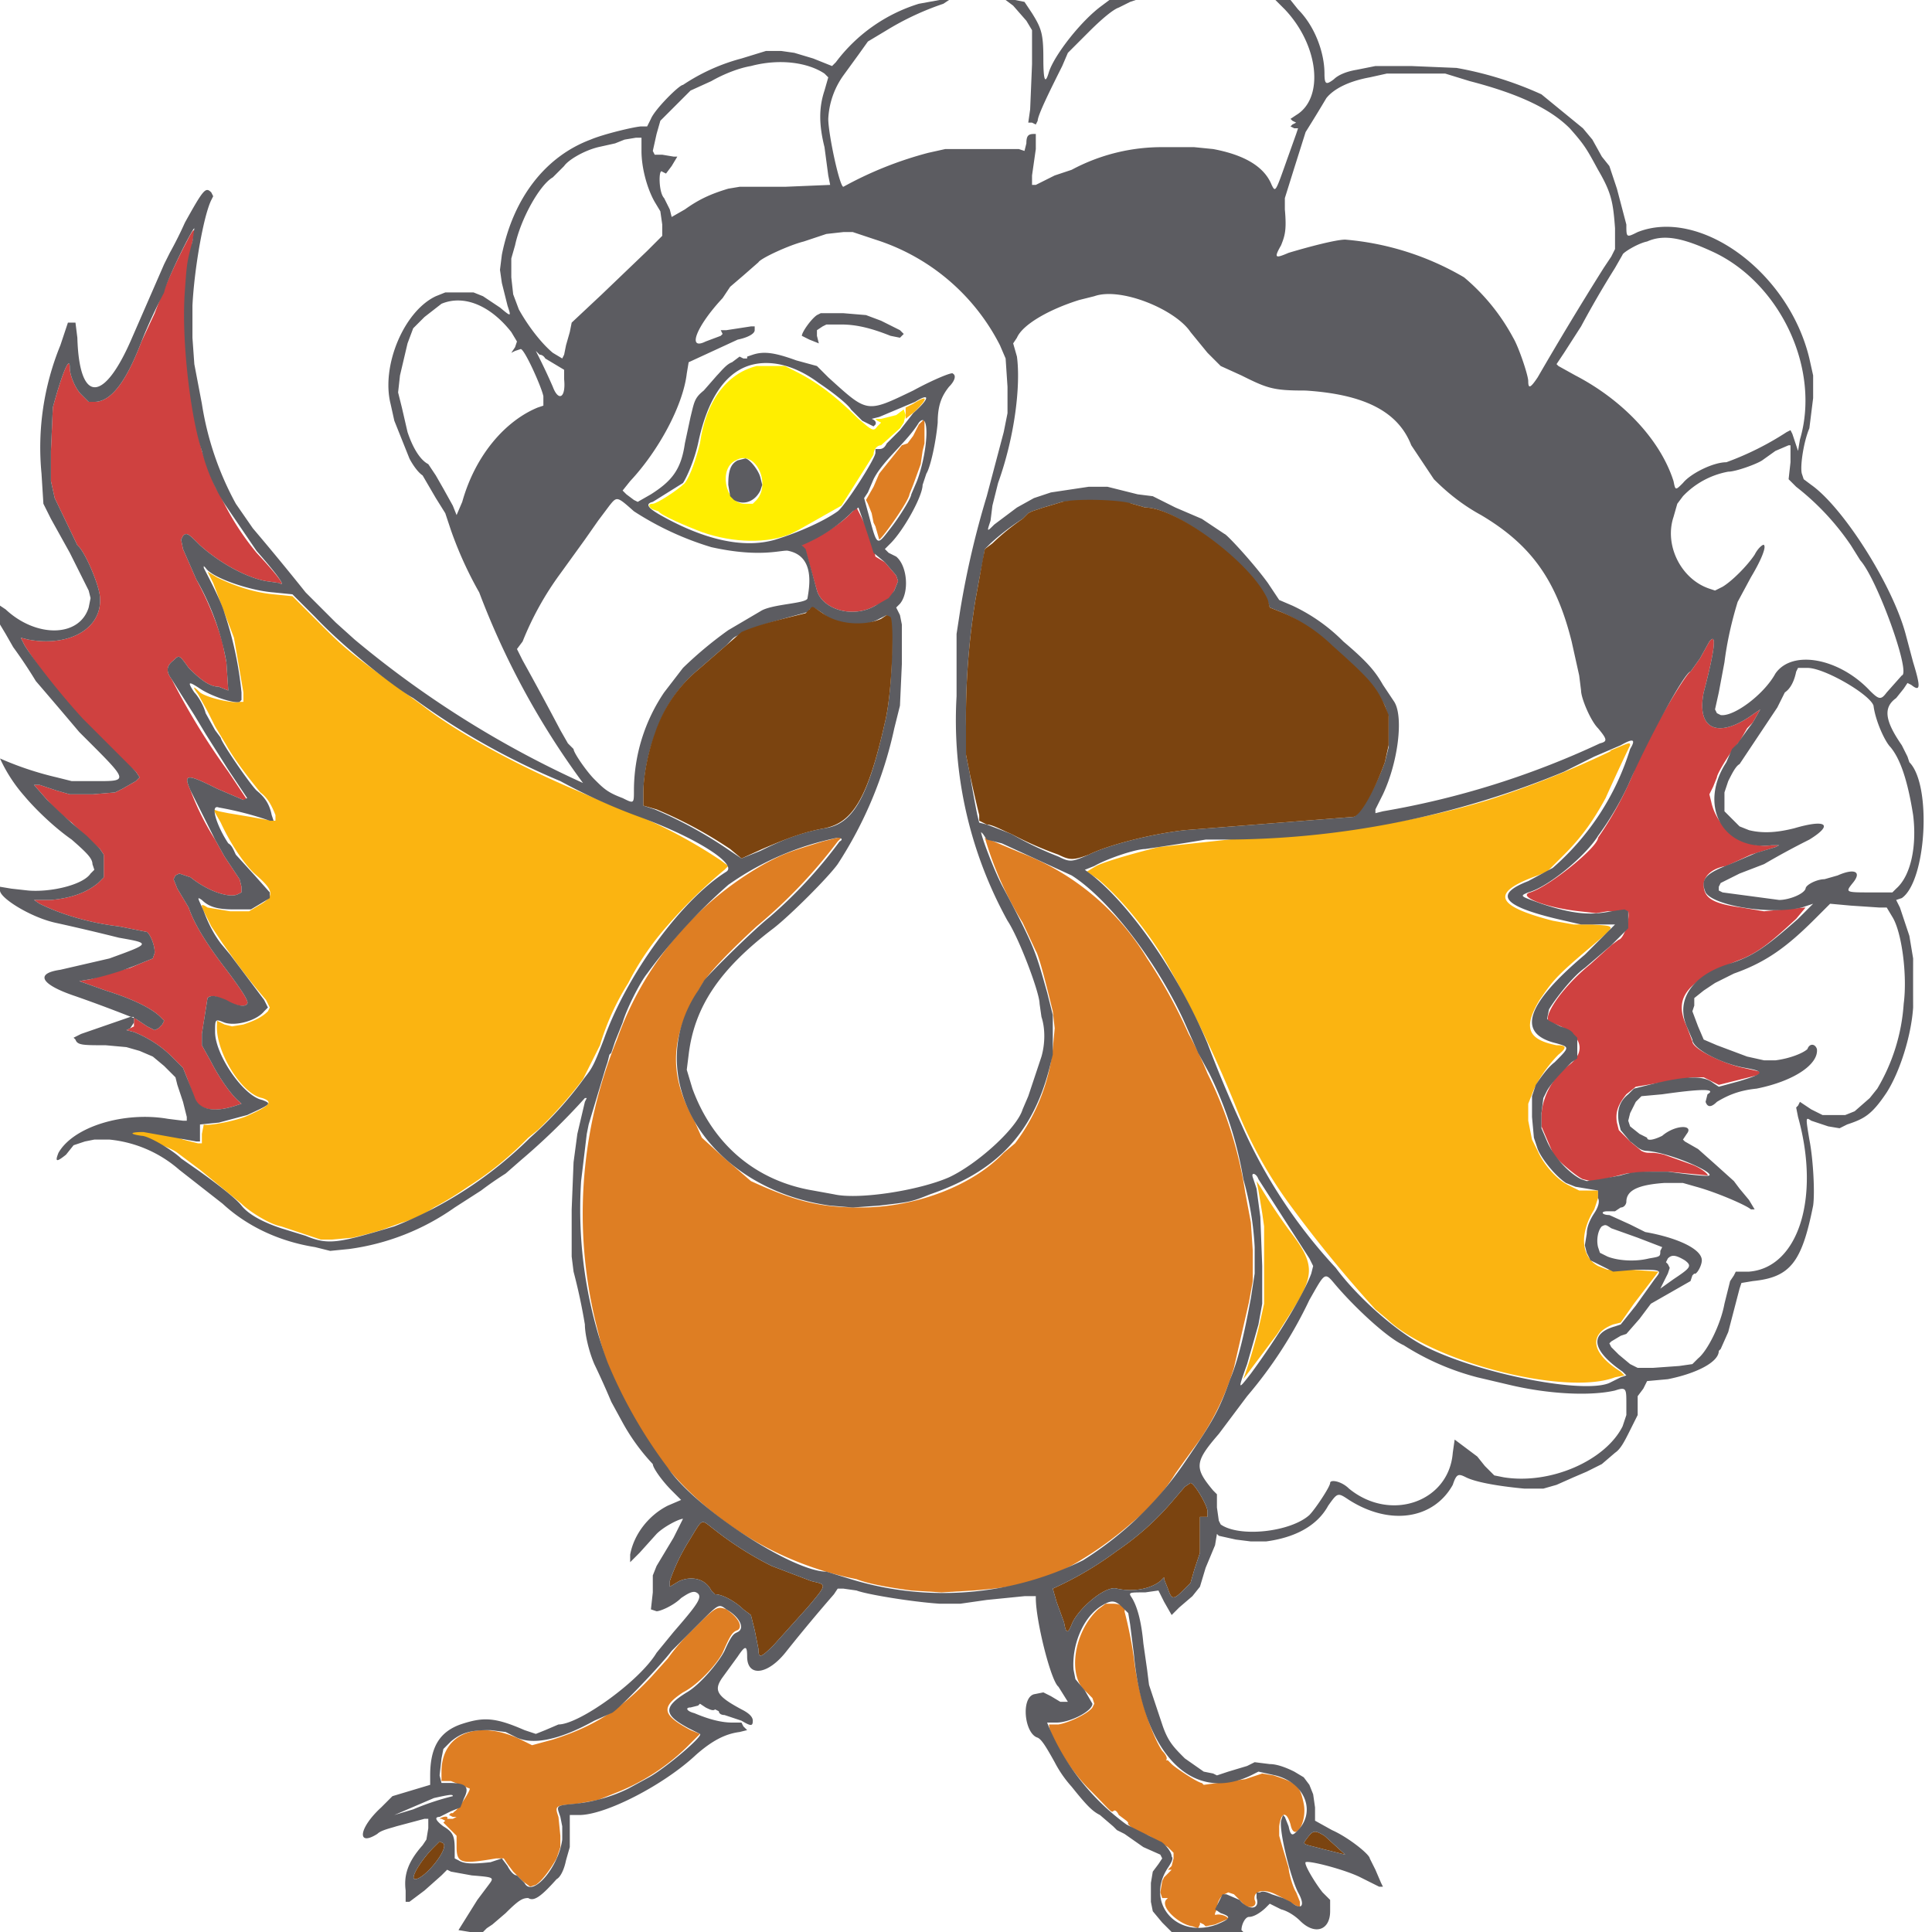 <svg xmlns="http://www.w3.org/2000/svg" width="1024" height="1024">
  <path fill="#5c5c61" fill-rule="evenodd" d="m628 788-6 7a146 146 0 0 1-30 27 181 181 0 0 1-34 20l2 7 4 11c1 6 2 6 4 1 3-8 18-21 24-19 9 2 18 0 23-4l2-2v1l2 5c2 6 3 6 8 1l4-4 2-7 3-9v-19h4v-3c0-3-7-15-9-15l-3 2m-263 29a104 104 0 0 0-10 21v3l5-3c7-3 14-1 17 5l2 2c4 0 11 4 15 8l4 3 2 8 2 10c0 5 1 5 8-2l18-20c11-13 10-12 2-14l-21-8a175 175 0 0 1-30-19c-8-6-6-7-14 6m328 157c-3 4-3 3 8 6l12 3-11-10c-5-3-6-3-9 1m-463 5c-7 7-13 17-10 17 5 0 18-16 15-19l-2-1-3 3" style="fill:#7b4410;fill-opacity:1"/>
  <path fill="#de7e23" fill-rule="evenodd" d="m487 225-3 6-3 4-3 1-12 15-3 7-4 7 1 2 2 5 1 5 1 2 2 7c2-1 16-21 16-24l2-5 4-11 1-7 1-4v-13l-3 3m-51 221c-16 5-20 6-31 12a173 173 0 0 0-78 93 244 244 0 0 0-11 151l2 8a176 176 0 0 0 136 127c5 2 14 4 29 6l16 1 17-1c25-2 38-5 55-15a195 195 0 0 0 29-21 103 103 0 0 0 23-26l5-7 8-11a142 142 0 0 0 18-38l8-35 2-11v-16l-1-15-3-16a213 213 0 0 0-20-63 193 193 0 0 0-10-21 276 276 0 0 0-22-40 134 134 0 0 0-67-56 19901 19901 0 0 1-19-8 183 183 0 0 0 20 45l7 15c2 3 7 24 9 32l1 9-1 11a102 102 0 0 1-20 50l-6 5c-16 17-46 29-76 29-21 0-34-3-58-14l-15-13-11-10-4-9c-14-25-13-45 4-72 3-6 16-19 29-31a269 269 0 0 0 43-45l2-2h-2l-8 2m146 407c-13 12-16 35-7 43l4 4 1 3-1 2c-2 3-12 8-18 9h-5c0 6 11 24 21 34 11 11 12 13 13 12s2 0 3 2l4 3 1 1c-1 1 3 4 11 7l10 6 3 3v3l-1 4-2 2h2l-2 2-2 2-1 2-1 6 1 3h3l-1 1c-3 4 7 13 14 14l3 1 1-2v-1l2 1 1 1 5-1 7-3c0-1-4-3-7-2v-1l1-2c0-4 2-7 4-8l2-1 3 1 5 5c2 3 8 2 6-2-1-5 5-6 11-3l4 2 5 3 4 2v-3l-2-5c-2-3-4-11-4-13l-3-10-2-7v-5c1-8 4-8 6-1 2 10 9-1 7-11s-4-11-16-15l-6-1-9 3-22 3-1-1c-2 0-14-8-16-10l-2-2h-1c1-1 0-3-2-5-6-9-13-31-15-49a216 216 0 0 0-5-25c1-2-2-4-6-4h-4l-4 3m-215 11a104 104 0 0 0-13 15l-9 10c-16 17-30 26-52 33l-11 3-6-3c-23-11-42-3-42 17v5h5l10 4c0 2-7 12-8 12l-1 1h-1l-1 1 2 1h2l-2 1h-3c1-2-3-1-4 0h1l2 1-1 1 3 3 4 4v6c0 9 3 9 21 6h4l2 3 3 4 5 5 4 3 3-1c3-2 7-7 11-14l2-6v-6l-1-10c-2-6-2-6 10-7l11-2 10-4a113 113 0 0 0 37-24l7-7-5-2c-15-8-16-12-4-20 8-4 18-15 21-21 4-9 5-11 8-12 3-2 0-7-6-11-5-2-6-1-18 11"/>
  <path fill="#fbb411" fill-rule="evenodd" d="m484 214-4 2v6l5-4c7-7 7-9-1-4m-371 95 6 16 5 13 5 29v5h-2c-3 1-17-2-21-5-4-4-4-3-1 1l5 9 4 8 6 10c5 9 14 20 18 25 4 3 6 7 8 12v3h-2l-11-2-12-2-5-1-3-1 4 7c5 11 13 23 19 28 9 8 10 11 1 16l-5 3h-10l-12-2c-3-2-4-2-2 2l4 8 6 9 5 7a299 299 0 0 0 18 23l2 4-1 2c-3 3-7 5-13 7l-6 1-4-1-4-2v2c-1 14 13 37 24 39 6 2 4 4-7 9-6 3-22 6-24 5l-1 5v5h-2l-8-2c-6-3-27-6-29-4-1 1 21 7 26 11l12 9 22 18c4 4 15 11 21 12l12 4 9 3h6l11-1 8-2 7-2 11-4a56 56 0 0 0 17-8 180 180 0 0 0 18-11 175 175 0 0 0 29-23l3-3 5-4a224 224 0 0 0 24-27l9-18a134 134 0 0 1 15-33 142 142 0 0 1 17-26 263 263 0 0 1 34-34l2-2-4-3a268 268 0 0 0-60-30l-21-9c-30-13-59-29-77-43-41-30-39-28-57-46l-12-12-10-1c-11-1-22-5-30-9l-5-3 3 6m741 89a523 523 0 0 1-65 26 427 427 0 0 1-110 18l-65 7c-8 2-27 7-33 10l-5 3 6 4c12 10 26 27 36 44a624 624 0 0 1 38 79 230 230 0 0 0 28 50 684 684 0 0 0 45 55l6 5c24 23 95 41 121 31l5-1-2-2c-16-10-17-20-4-25l4-1 7-10a12861 12861 0 0 1 13-17l-14-1h-13l-5-2c-9-5-10-17-2-30l2-6v-4h-10l-6-3c-6-3-13-11-16-18l-3-6-2-10v-9l2-5c2-6 8-15 14-21 5-4 4-5-1-5-15-3-18-9-9-24 7-10 8-12 27-28 14-12 14-11 1-12h-10l-11-2c-31-8-33-15-8-24l5-2 9-9c10-10 16-19 22-30a1071 1071 0 0 1 13-28c0-2-1-1-11 3M667 631l2 12 1 7v41l-2 9a273 273 0 0 1-9 31l18-24 7-11c13-20 13-26 0-43a305 305 0 0 1-16-24l-2-3 1 5"/>
  <path fill="#cf4140" fill-rule="evenodd" d="M99 128a330 330 0 0 0-17 38l-7 15c-8 21-16 32-25 32h-3l-4-4c-3-3-6-10-6-14 0-8-5 6-9 21l-1 23v16l2 9 12 25c4 3 12 22 12 28 1 16-16 26-38 22l-4-1 2 4a292 292 0 0 0 59 67l2 3-2 2-7 4-4 2-12 1H37l-7-2-9-3h-3l7 8a88 88 0 0 0 13 12 317 317 0 0 0 15 14l2 3v12l-3 3c-6 5-14 8-25 9h-9l3 2c10 5 25 10 42 12l15 3c2 2 4 7 4 11l-1 3-5 2-7 3-8 2-13 4-6 1 14 5c16 5 25 10 29 14l2 2-1 2-2 2-2 1-4-2-6-4-1-2v6l-2 1-2 1 4 1c5 2 13 6 20 13l6 6 2 5 4 11c2 6 10 8 22 4l3-1-1-1c-4-3-11-13-15-21l-5-9v-6l3-19c2-2 5-1 10 2 5 2 10 3 11 1 1-1-2-6-11-18-10-13-17-24-20-33l-6-10-2-5 1-2 2-1 6 2c10 8 21 11 25 9l2-1v-3l-1-4-4-6-4-6-5-9a140 140 0 0 1-13-26c-4-9-2-9 14-1l14 6h2l-10-15a371 371 0 0 1-30-49c-3-4-3-7 1-10 3-3 3-3 8 4 6 6 11 10 16 10l5 2-1-15-2-10c-3-11-8-23-14-34l-7-16-1-5 1-2c2-2 3-1 9 5 10 9 24 17 35 19l7 1c3 2 2-1-12-16a142 142 0 0 1-20-32c-2-2-4-8-9-22a283 283 0 0 1-5-111c2-8 1-8-3 0m351 145c-6 6-17 12-21 14-5 1-5 1-2 5l6 21c3 10 19 15 31 8l7-3 3-5 2-5-1-3-6-7-5-3-1-5-5-13-4-8-4 4m456 67-5 9-5 7c-3 1-30 48-30 53a182 182 0 0 1-19 35c0 5-26 26-36 29-7 2 8 8 26 10l9 1 6-1h11c1 6-3 15-5 15l-4 3-11 10c-16 13-27 30-21 31 16 5 20 15 9 23-8 6-14 17-14 27v5l3 7 3 7c0 2 13 13 16 14l4 1 7-1 12-3 14-1h8l21 2c1 0-3-4-9-6l-14-5c-8-2-8 0-12-2l-6-5-6-6-1-4c-1-6 1-10 5-15l5-4 12-2 18-3h6l4 2 4 2 8-2 12-3 4-2h-2l-9-2c-10-2-27-10-27-14l-3-8c-7-15-1-24 30-36 9-4 15-9 28-21l5-6-12 1-10 1-12-2c-15-2-20-5-20-12 0-5 5-9 12-10l13-6 13-4 2-1h-4c-15 2-29-9-32-23l-1-4 2-4 2-5c0-2 8-15 12-19l4-7 3-3 4-7-3 2c-19 14-31 9-27-11 6-23 7-32 3-27"/>
  <path fill="#fe0" fill-rule="evenodd" d="M401 194c-16 4-27 19-30 41-2 8-5 17-8 21-4 4-15 11-17 11-3 0-2 2 0 3l3 1c1 2 15 8 23 11 17 6 35 6 47 1l4-2 23-13 17-27c0-3 2-5 4-5l10-9 2-3 1-4-1-3-4 3-8 2h-3l1 1 2 1-2 2c-2 3-3 2-10-4-13-13-23-20-33-25l-6-3h-15m-11 50c-9 4-6 22 4 23h5l2-2c8-9-1-27-11-21"/>
  <path fill="#4e4117" fill-rule="evenodd" d="M487 2a87 87 0 0 0-44 31l-2 2-10-4-10-3-7-1h-8l-13 4a103 103 0 0 0-31 14c-2 0-15 13-17 18l-2 4h-3c-3 0-20 4-27 7-24 9-41 31-47 61l-1 8 1 7 3 12c2 6 2 6-4 1l-9-6-5-2h-15l-5 2c-17 8-29 37-24 57l2 9 8 20c1 2 4 7 7 9l7 12 5 8 3 9a202 202 0 0 0 15 33 420 420 0 0 0 55 101 529 529 0 0 1-121-76l-10-9-16-16a1438 1438 0 0 0-28-34l-9-13a162 162 0 0 1-18-53l-4-21-1-14v-17c1-20 6-48 10-56l1-2-1-2c-3-3-4-2-14 16a208 208 0 0 1-8 16l-3 6-17 39c-15 35-28 35-29 0l-1-8h-4l-4 12a143 143 0 0 0-10 68l1 16 4 8 10 18 10 20 1 4-1 5c-5 16-28 16-44 1l-3-2v10l3 5 4 7a253 253 0 0 1 12 18 3513 3513 0 0 1 23 27c27 27 27 26 7 26H38l-8-2a170 170 0 0 1-30-10 81 81 0 0 0 13 20c5 6 15 16 25 23 8 7 11 10 11 13l1 3-2 2c-4 6-21 10-33 9l-9-1-6-1v2c0 4 16 14 29 17a1229 1229 0 0 1 34 8c17 3 17 3-5 11l-26 6c-14 2-10 8 8 14a784 784 0 0 1 32 12l6 4 4 2 2-1 2-2 1-2-2-2c-4-4-13-9-29-14l-14-5 6-1a154 154 0 0 0 28-9l5-2 1-3c0-4-2-9-4-11l-15-3c-17-2-32-7-42-12l-3-2h9c11-1 19-4 25-9l3-3v-12l-2-3-7-7a317 317 0 0 1-21-19l-7-8h3l9 3 7 2h12l12-1 4-2 7-4 2-2-2-3-2-2-26-26c-12-13-26-31-31-39l-2-4 4 1c22 4 39-6 38-22 0-6-8-25-12-28l-12-25-2-9v-16l1-23c4-15 9-29 9-21 0 4 3 11 6 14l4 4h3c9 0 17-11 25-32a263 263 0 0 1 12-26c1-6 15-34 16-34l-1 7c-3 11-3 12-4 26-2 26 3 67 9 85a96 96 0 0 0 12 28l17 25c14 16 15 19 12 17l-7-1c-11-2-25-10-35-19-6-6-7-7-9-5l-1 2 1 5 7 16a135 135 0 0 1 16 44l1 15-5-2c-5 0-10-4-16-10-5-7-5-7-8-4-4 3-4 6-1 10l5 8 7 11 6 10 12 19 10 15-2 1-14-6c-16-8-18-8-14 1l5 10 8 16 5 9 4 6 4 6 1 4v3l-2 1c-4 2-15-1-25-9l-6-2-2 1-1 2 2 5 6 10c3 9 10 20 20 33 9 12 12 17 11 18-1 2-6 1-11-2-5-2-8-3-10-1l-3 19v6l5 9c4 8 11 18 15 21l1 1-3 1c-12 4-20 2-22-5l-4-10-2-5-6-6c-7-7-15-11-20-13l-4-1 2-1 2-3v-3h-2l-26 9-4 2 1 1c1 3 4 3 16 3l11 1 7 2 7 3 6 5 6 6 1 4 3 9 2 8v2h-2l-8-1c-23-4-50 4-58 18-2 5-1 5 4 1l4-5 6-2 5-1h8a66 66 0 0 1 37 16 43537 43537 0 0 0 23 18c13 12 30 20 49 23l8 2 10-1a126 126 0 0 0 56-22l14-9a181 181 0 0 1 13-9l8-7a350 350 0 0 0 34-33h1l-1 2-4 17-2 15-1 25v25l1 8a307 307 0 0 1 6 28c0 5 2 14 5 21a435 435 0 0 1 9 20l6 11a108 108 0 0 0 16 22c0 2 5 9 10 14l5 5-7 3c-10 5-18 15-20 26v4l5-5 9-10c4-4 12-8 14-8l-5 10-9 15-2 5v9l-1 9 3 1c2 0 9-3 13-7 3-2 6-4 8-3 4 2 1 6-12 21l-9 11c-9 15-41 38-52 38l-7 3-5 2-6-2c-16-7-22-7-34-3-11 4-16 12-16 27v5l-10 3-10 3-6 6c-12 11-13 21-2 14 2-2 7-3 10-4l15-4h2v5l-1 6-2 3c-8 9-10 16-9 24v6h2l8-6 9-8 3-3 2 1 11 2c12 1 12 1 9 5l-3 4-3 4-10 16 6 1h7l2-2 3-2 7-6c7-7 9-8 12-8 3 2 7-1 15-10 2-1 4-5 5-10l2-7v-17h5c14 0 45-16 62-32 8-7 15-11 23-12l4-1-2-2-1-2h-5c-6 0-13-2-20-5-4-1-5-3-2-3l4-1 1-1 3 2c2 1 4 2 5 1l2 1c0 1 1 2 3 2l9 3c5 3 6 3 6 0 0-2-2-4-6-6-13-7-15-10-10-17l8-11c4-6 5-6 5 0 0 11 11 10 21-3a908 908 0 0 1 25-30l2-3h3l7 1c5 2 29 6 44 7h11l14-2 20-2h6v1c0 12 8 44 12 47l5 8h-4l-5-3-4-2-5 1c-7 2-5 21 2 23 2 1 4 4 9 13a62 62 0 0 0 9 13c8 10 11 13 15 15l7 6 2 2 4 2 10 7 9 4 1 2-2 3-3 4-1 6v10l1 5 5 6 5 5h38l-1-1c0-3 2-7 4-7 3 0 7-3 9-5l2-2 6 3c4 1 8 4 10 6 8 8 16 5 16-5v-6l-4-4c-4-5-10-15-9-16 2-1 21 4 29 8l10 5h2l-1-2-3-7-3-6c0-2-11-11-20-15l-9-5v-7l-1-7-2-5-3-4-5-3c-4-2-9-4-13-4l-8-1-4 2-10 3-6 2-2-1-5-1-10-7c-6-6-9-9-12-18a10055 10055 0 0 1-7-21l-1-8-2-14c-1-11-3-19-6-24-2-3-2-3 7-3l7-1 3 6 4 7 4-4 7-6 4-5 3-10 5-12 1-6 1 1 9 2 8 1h8c15-2 27-8 33-19 5-7 5-7 11-3 22 14 45 10 55-8 2-6 3-6 7-4 6 3 20 5 31 6h10l7-2 9-4 7-3 8-4 7-6c3-2 5-6 8-12l4-8v-10l3-4 2-4 11-1c15-3 27-9 27-15l1-1 4-9 6-23 1-3 6-1c20-2 26-10 32-40 1-7 0-25-2-35-2-12-2-12 1-10l9 3 6 1 4-2c9-3 13-5 21-17 7-11 13-30 14-45a4358 4358 0 0 1 0-26l-2-12-2-6-3-9-2-4 3-1c13-9 16-60 4-72l-1-3-3-6c-9-13-10-20-3-25l4-5 2-3 2 1c5 4 5 1 1-12l-4-15c-7-26-33-67-50-79l-4-3-1-3c-1-4 1-17 4-24l2-16v-12l-2-9c-11-46-58-80-91-67-6 3-6 3-6-4l-5-19-4-12-4-5-5-9-5-6-22-18a188 188 0 0 0-45-14l-24-1h-19l-10 2c-6 1-10 3-12 5-4 3-5 3-5-3 0-11-5-25-14-34l-4-5h-8l5 5c18 19 21 47 6 56l-3 2 1 1 2 1-2 1-1 1 2 1h2l-1 3-5 14c-6 17-6 17-8 13-4-10-15-16-31-19l-10-1h-16a101 101 0 0 0-49 12l-9 3-10 5h-2v-5l2-14v-8h-1c-3 0-4 1-4 5l-1 4-3-1h-39l-9 2a196 196 0 0 0-45 18c-2 0-8-28-8-36a43 43 0 0 1 8-23l8-11 5-7 10-6a148 148 0 0 1 30-14l3-2h-5l-11 2m50 1 7 8 3 5v18l-1 24-1 7h2l2 1 1-2c0-3 7-17 13-29l3-7 11-11c7-7 13-12 16-13l6-3 3-1h-14l-4 3c-11 8-25 26-28 35-2 7-3 5-3-7 0-13-1-16-6-24l-4-6-5-1h-5l4 3M398 35c-6 1-14 4-21 8l-11 5-8 8-8 8-2 7-2 9 1 2h4l6 1h2l-3 5-3 4-2-1c-2-2-2 11 1 14l3 6 1 4 7-4c7-5 13-8 23-11l6-1h24l24-1-1-5-2-15c-3-12-3-21 0-30l2-7-2-2c-9-6-24-8-39-4m328 6c-11 2-19 6-23 11a866 866 0 0 1-11 18l-6 19-5 16v6c1 11 0 14-2 19-4 7-3 7 4 4 10-3 25-7 30-7a149 149 0 0 1 63 20 109 109 0 0 1 26 32c3 5 8 20 8 23 0 4 1 4 5-2a1825 1825 0 0 1 35-58l4-6 2-4v-11c-1-14-2-19-9-31-6-11-7-13-15-22-10-10-26-18-53-25l-13-4h-31l-9 2M331 74l-5 2-9 2c-8 2-16 7-18 10l-6 6c-7 4-17 22-20 36l-2 7v10l1 9 3 8c5 9 12 18 18 23l5 3 1-2 1-5 2-7 1-5 16-15 24-23 8-8v-6l-1-7-3-5c-4-7-7-18-7-27v-7h-3l-6 1m107 50-12 4c-8 2-23 9-24 11l-8 7-7 6-4 6c-14 15-19 28-9 23l8-3 1-1-1-2h3l13-2h2v2c0 2-4 4-9 5l-26 12-1 6c-2 17-15 41-30 57l-4 5 2 2 4 3 2 1 7-4c11-7 16-13 18-27l3-14c2-8 2-10 7-14l7-8c2-2 5-6 8-7l4-3 2 1h2v-1l3-1c6-2 12-1 23 3l11 3 6 6c21 19 20 19 45 7 11-6 21-10 21-9 2 1 1 4-2 7-4 5-6 10-6 19-1 11-4 24-6 27l-2 6c0 6-10 24-17 31l-3 3 2 2 4 2c6 5 7 19 2 25l-2 2 2 4 1 5v21l-1 22-3 12a214 214 0 0 1-30 72c-5 7-25 27-34 34-29 22-42 42-45 67l-1 8 3 10c11 30 34 49 64 54l11 2c13 3 45-2 61-9 15-7 36-26 39-36l3-7 7-21c2-7 2-15 0-21l-1-7c0-6-11-35-17-44a220 220 0 0 1-27-119v-33l2-13a470 470 0 0 1 14-60l9-34 2-10v-14l-1-15-3-7a112 112 0 0 0-66-56l-12-4h-5l-9 1m435 4c-5 1-13 6-13 7l-4 7a528 528 0 0 0-18 31l-9 14-4 6 1 1 9 5c25 13 45 34 52 56 1 5 1 5 5 1 4-5 16-11 23-11a157 157 0 0 0 32-16l2-1 1 2 2 6 1 3 1-6c11-37-10-82-45-99-17-8-27-10-36-6m-293 29-8 2c-16 5-30 13-33 20l-2 3 2 7c2 15-1 42-10 67l-3 12-1 8c-2 6-2 6 2 2l12-9 9-5 9-3 20-3h10l4 1 12 3 8 1 12 6 14 6 6 4 6 4c1 0 15 15 23 26l6 9 7 3a94 94 0 0 1 27 19c13 11 17 16 21 23l6 9c5 8 2 32-6 49l-4 8v2l4-1a450 450 0 0 0 115-36c4-1 4-2-1-8-4-4-9-16-9-20l-1-8-4-18c-8-32-21-51-48-67-11-6-19-13-25-19l-12-18c-7-18-25-27-56-29-17 0-20-1-34-8l-11-5-7-7-9-11c-8-12-37-24-51-19m-346 4-9 7-6 6-3 8-4 17-1 9 2 8 3 13c3 9 7 15 11 17l4 6 4 7 5 9 2 5 3-7c7-25 23-43 40-50l3-1v-5c-1-5-10-25-12-25l-3 1-2 1 2-3 1-3-3-5c-11-14-25-20-37-15m199 6c-3 2-8 9-8 11l4 2 5 2-1-4v-3l3-2 2-1h8c8 0 16 2 26 6l5 1 1-1 1-1-2-2-10-5-8-3-12-1h-12l-2 1m-148 21a320 320 0 0 1 8 17c3 8 7 6 6-4v-5l-5-3-5-3s-1-2-3-2l-2-2 1 2m115 5c-15 3-25 18-30 42-2 9-6 18-8 21l-16 10c-4 1-3 3 4 7 23 13 44 18 61 13 13-4 26-10 33-15 4-3 20-28 20-31v-2h2c2 0 3-1 4-3l4-4 3-3 7-9c9-8 9-11 1-6a10252 10252 0 0 0-19 8l-4 1s3 1 2 3l-1 1-6-3-6-6c-1-2-8-8-17-14-12-9-24-12-34-10m87 31c-6 10-19 20-24 30l-3 7-2 3 3 11c4 15 4 14 11 5 4-5 11-16 11-18l3-7c6-16 7-38 1-31m454 15-7 5c-3 2-14 6-18 6a44 44 0 0 0-24 13l-3 4-2 7c-5 15 4 33 19 38l3 1 4-2c5-3 13-11 17-17 2-4 5-6 5-5 1 1-1 7-7 17l-7 13c-4 13-6 24-7 32l-3 16-2 9 1 2 2 1c7 1 23-11 29-22 9-13 34-8 50 9 5 5 6 5 9 1l8-9c5-1-13-51-22-61l-5-8a136 136 0 0 0-29-31l-4-4 1-9v-9h-1l-7 3m-550 5c-4 2-5 6-5 13l1 6 2 2c5 3 11 1 14-5l1-3-1-4c-1-4-6-10-8-10l-4 1m-68 24-6 8-7 10-13 18a162 162 0 0 0-20 36l-3 4 3 6a1896 1896 0 0 1 20 37l4 7 3 3c0 2 7 12 11 16 5 5 7 7 15 10 6 3 6 3 6-4a93 93 0 0 1 16-52l10-13a207 207 0 0 1 24-20l17-10c6-4 25-4 25-7 1-6 4-22-10-25-3-1-14 4-41-2a160 160 0 0 1-41-19c-9-8-9-8-13-3m240-2-10 3-6 2-2 1-3 3a122 122 0 0 0-17 13l-3 3-1 6-2 10-2 11a390 390 0 0 0-5 67v15l2 10a625 625 0 0 0 4 22l1 4 4 1 13 5a183 183 0 0 0 25 12c6 3 7 3 16-1 10-5 33-11 51-13l89-7c3 0 12-15 17-29l2-8v-16l-2-6c-6-11-9-15-28-31a85 85 0 0 0-28-19l-5-2-1-3c-8-19-48-50-65-50l-7-2c-5-1-29-2-37-1m-111 5a81 81 0 0 1-27 18l2 2 6 22c3 10 19 15 31 8l7-4 3-4 2-5-1-3-6-7-6-5a567 567 0 0 0-8-24l-3 2m-344 30c2 4 9 17 11 24a191 191 0 0 1 9 42v4l-1 1c-3 1-15-3-21-7s-7-4-3 2c2 2 5 7 6 11l5 9 3 4c0 2 15 24 19 28 5 4 7 8 8 13l1 3h-2a175 175 0 0 0-27-7c-5-2-1 10 5 19 2 1 3 4 4 6l10 11 8 9v3l-5 3-5 3h-9c-8 0-13-1-17-5-3-2-2-1 1 6 3 8 6 13 9 17l5 6 9 12 9 12 2 4-2 2c-4 5-15 8-21 6-5-2-5-2-5 5 0 12 15 34 25 36 5 2 5 2-8 8l-15 4-10 1v9h-2l-28-5c-7 0-8 1-1 2 4 0 17 8 21 12l10 7c7 5 19 14 22 18 4 5 12 9 21 12l13 4c12 5 17 4 47-5a213 213 0 0 0 72-47 195 195 0 0 0 29-32c4-5 5-7 10-20 12-34 41-74 65-89 6-4-16-18-46-29a306 306 0 0 1-42-19 379 379 0 0 1-78-44c-9-5-36-26-52-43l-12-12-10-1c-13-1-33-8-36-13l-1-1v1m321 23-3 1c-15 4-29 8-33 11-5 2-4 2-8 6l-15 13a74 74 0 0 0-23 35c-3 7-6 21-6 30v7l6 2a225 225 0 0 1 40 22l6 4 10-4c14-7 23-10 34-12 15-2 23-16 32-56 4-16 5-53 2-56l-1-1-4 2c-9 5-22 4-30-3-6-4-5-3-7-2m477 17-5 9-5 7c-3 0-23 37-33 60a160 160 0 0 1-16 27c-6 10-26 27-37 30-5 2-4 2 7 6 18 6 27 6 37 4l7-1 2 1v9l-9 9-14 12c-7 5-16 17-19 22l-1 5 1 1 6 3c3 1 6 2 7 4l2 2v11l-3 2c-4 4-10 10-13 15l-2 4-1 8v8l3 7c4 9 12 17 18 20l3 1 7-1 11-2c6-2 12-2 19-2h6s21 3 22 2c2-2-21-12-33-13-4 0-6-3-9-5l-5-6-1-4c-1-6 0-11 5-15l3-3 8-2c20-5 29-5 34-1l3 2 11-3c13-4 14-5 3-7-12-2-28-10-28-15l-3-7c-6-14 3-27 22-33 13-4 20-9 37-24l8-8-6 2c-17 4-47-1-51-8-3-7 0-10 13-15l14-6 10-3 2-1h-4c-26 3-39-21-24-44l3-7 3-3 5-7 3-4 4-7-3 2c-19 14-31 9-27-11 6-23 7-32 3-27m46 16c-1 5-3 9-6 11l-4 8-20 30c-2 1-4 5-6 9l-2 6v10l4 4 4 4 5 2c8 2 16 1 24-1 17-5 21-2 8 6a419 419 0 0 0-24 13l-13 5-10 5-1 2v2l2 1 30 4c5 0 13-3 14-6 0-2 6-5 10-5l7-2c9-4 13-2 8 4-4 5-4 5 10 5h11l2-2c8-7 11-23 9-39-3-19-7-30-12-36-3-3-8-14-9-22-2-6-26-20-35-20h-5l-1 2m-93 39-14 6-16 8a472 472 0 0 1-181 36h-9a1282 1282 0 0 1-32 5c-5 0-20 5-27 9l-5 2 4 3c20 16 45 51 61 89a646 646 0 0 0 18 43 273 273 0 0 0 50 76c11 15 32 34 48 42 28 14 83 25 97 19l6-3 3-1-2-2c-16-11-18-20-4-24l3-1 8-10 10-14c4-5 4-5-10-5l-12 1-6-3-6-3-2-4-1-4 1-6c0-4 2-8 4-11s3-6 2-8v-4l-6-1-6-1-5-2c-6-4-13-13-15-18l-2-6-1-11v-11l2-6c2-3 6-9 10-12 8-8 8-8 1-10-21-5-17-20 15-47l16-16h-18l-13-3c-29-7-33-13-15-20l13-7a137 137 0 0 0 41-63c3-5 2-6-5-2m-339 46c0 2 7 21 12 30 17 32 17 34 23 55l3 12v21l-2 8c-9 34-28 54-63 66-10 4-10 4-27 6l-14 1-12-1c-65-9-101-68-70-114l3-5c0-1 25-26 35-34a245 245 0 0 0 37-40c2-1 1-2-1-2a152 152 0 0 0-58 25 293 293 0 0 0-43 47c-4 5-11 19-13 26l-4 10-2 6-1 1-1 4-1 3-9 30-1 5-3 25a234 234 0 0 0 14 96 255 255 0 0 0 32 56c14 21 66 55 84 55l13 4a167 167 0 0 0 123-10 183 183 0 0 0 54-52c15-22 18-27 24-44 5-12 8-27 11-43l2-13v-14a162 162 0 0 0-6-36 202 202 0 0 0-18-56l-6-11-8-18c-15-32-40-64-59-76l-37-17-8-2-2-3-1-1m442 46c-15 15-26 23-43 29l-10 5-6 4-5 4v4l-1 3 3 8 3 7 7 3 16 6 9 2h6c8-1 15-4 17-6 1-3 4-3 5 0 1 8-12 17-32 21-10 1-16 4-21 7-3 3-5 3-6 0l1-4c5-3-3-3-24 0l-11 1-3 3-3 6-1 4 1 3 5 4 4 2c0 2 4 1 8-1 7-6 17-6 13-1l-2 3 1 1 7 4 9 8 10 9 3 4 5 6 3 5h-2c-2-2-18-9-29-12l-7-2h-10c-14 1-20 4-20 10 0 1-1 3-3 3l-3 2h-4c-4 0-3 2 1 2l11 5 8 4c17 3 30 9 30 15 0 3-3 8-4 7l-1 1-1 3-14 8-7 4-6 8-7 8-3 1-5 3-1 1 1 2 4 4 6 5 4 2h8l14-1 7-1 3-3c5-4 12-18 14-29l3-12 2-3 1-2h7c26-2 38-39 26-82l-1-5 1-1 1-2 6 4 6 3h12l5-2 8-7 4-5a101 101 0 0 0 14-45c2-15-1-38-6-46l-3-5h-4l-15-1-11-1-8 8M664 624l2 6 2 15 1 26v20l-2 11-6 21c-5 14-5 14 2 5 14-19 28-42 32-53l1-4-2-4a33187 33187 0 0 1-9-14l-18-28c-1-3-4-4-3-1m185 26c-2 2-3 7-2 11l1 3 4 2c5 2 14 3 22 1 6-1 6-1 6-4l1-2-13-5-14-5c-3-2-3-2-5-1m35 17-1 2 1 1 1 2-1 3-3 6-1 2 7-5c9-6 10-7 6-10-5-3-7-3-9-1m-190 22a231 231 0 0 1-33 51l-15 20c-13 15-13 18-3 30l2 2v7l1 7 1 2c10 7 37 4 47-5 3-3 11-15 11-17s6-1 10 3c22 18 53 7 55-19l1-7 12 9 4 5 5 5 5 1c25 4 54-9 63-27l2-6v-6c0-8 0-9-6-7-13 3-35 2-56-3l-17-4a136 136 0 0 1-39-17c-9-4-27-21-37-33-5-6-5-5-13 9m-66 99-6 7a146 146 0 0 1-30 27 181 181 0 0 1-34 20l2 7 4 11c1 6 2 6 4 1 3-8 18-21 24-19 9 2 18 0 23-4l2-2v1l2 5c2 6 3 6 8 1l4-4 2-7 3-9v-19h4v-3c0-3-7-15-9-15l-3 2m-263 29a104 104 0 0 0-10 21v3l5-3c7-3 14-1 17 5l2 2c4 0 11 4 15 8l4 3 2 8 2 10c0 5 1 5 8-2l18-20c11-13 10-12 2-14l-21-8a175 175 0 0 1-30-19c-8-6-6-7-14 6m219 34c-10 6-16 21-15 34l1 5 5 6 4 7c0 4-12 10-19 10h-5a124 124 0 0 0 42 54l18 9c1 0 6 5 6 8 1 1 0 3-2 6-12 18 4 38 26 30 7-3 8-4 2-6l-3-2 2-4 2-4h2l7 3c5 6 11 5 9-1v-3h2c1-1 4 0 6 1l6 2 4 2c6 5 8 2 4-5-4-8-10-32-9-38l1-3 1 1 2 5c1 5 2 5 4 3 11-10 5-26-11-30l-9-2-2 1c-32 17-59-9-64-63l-2-16-1-6-3-3c-4-4-6-4-11-1m-213 9-15 15c-6 8-30 33-32 33l-9 4c-18 10-32 13-41 9l-6-3-8-1c-10 0-15 1-21 6l-4 4-1 5-1 9 1 4h4c9 0 11 2 8 8l-2 5-5 2-6 3c-3 0-2 2 2 5 5 3 6 5 6 12v5l2 1c3 2 8 2 17 1l6-2 3 4c1 2 3 5 5 5l4 4c4 8 18-8 20-23v-7l-1-5c-2-6-3-6 8-7 10-1 20-4 28-8l11-6c9-5 29-22 27-23l-6-3c-13-7-14-11-1-19 7-4 17-16 20-22 4-9 5-9 7-10 4-2 1-8-6-12-4-3-4-3-14 7m-141 93-21 9 10-3a139 139 0 0 1 21-7c0-1-1-1-10 1m463 21c-3 4-3 3 8 6l12 3-11-10c-5-3-6-3-9 1m-463 5c-7 7-13 17-10 17 5 0 18-16 15-19l-2-1-3 3" style="fill:#5c5c61;fill-opacity:1"/>
  <path d="m563 266-10 3-6 2-2 1-3 3a122 122 0 0 0-16 13l-4 3-1 5-2 11-2 11a390 390 0 0 0-5 67v15l2 10a625 625 0 0 0 5 22v3l4 2c3 0 8 3 13 5a183 183 0 0 0 25 11c6 3 8 3 16 0 10-5 33-11 51-13l89-7c4 0 12-15 17-29l2-9v-16l-2-5c-5-11-9-15-28-32a85 85 0 0 0-28-18l-5-2-1-4c-8-19-48-49-65-49l-7-2c-5-2-28-3-37-1m-134 57-2 2c-12 3-25 6-34 10l-8 7-15 13a74 74 0 0 0-23 34c-3 8-6 21-6 31v7l7 2a225 225 0 0 1 39 21l6 5 11-5c14-6 22-9 33-11 15-3 23-16 32-56 4-16 5-53 3-56l-2-1-3 2c-9 4-23 3-31-3-6-4-5-4-7-2" style="fill:#7b4410;fill-rule:evenodd;stroke:none;fill-opacity:1"/>
</svg>
